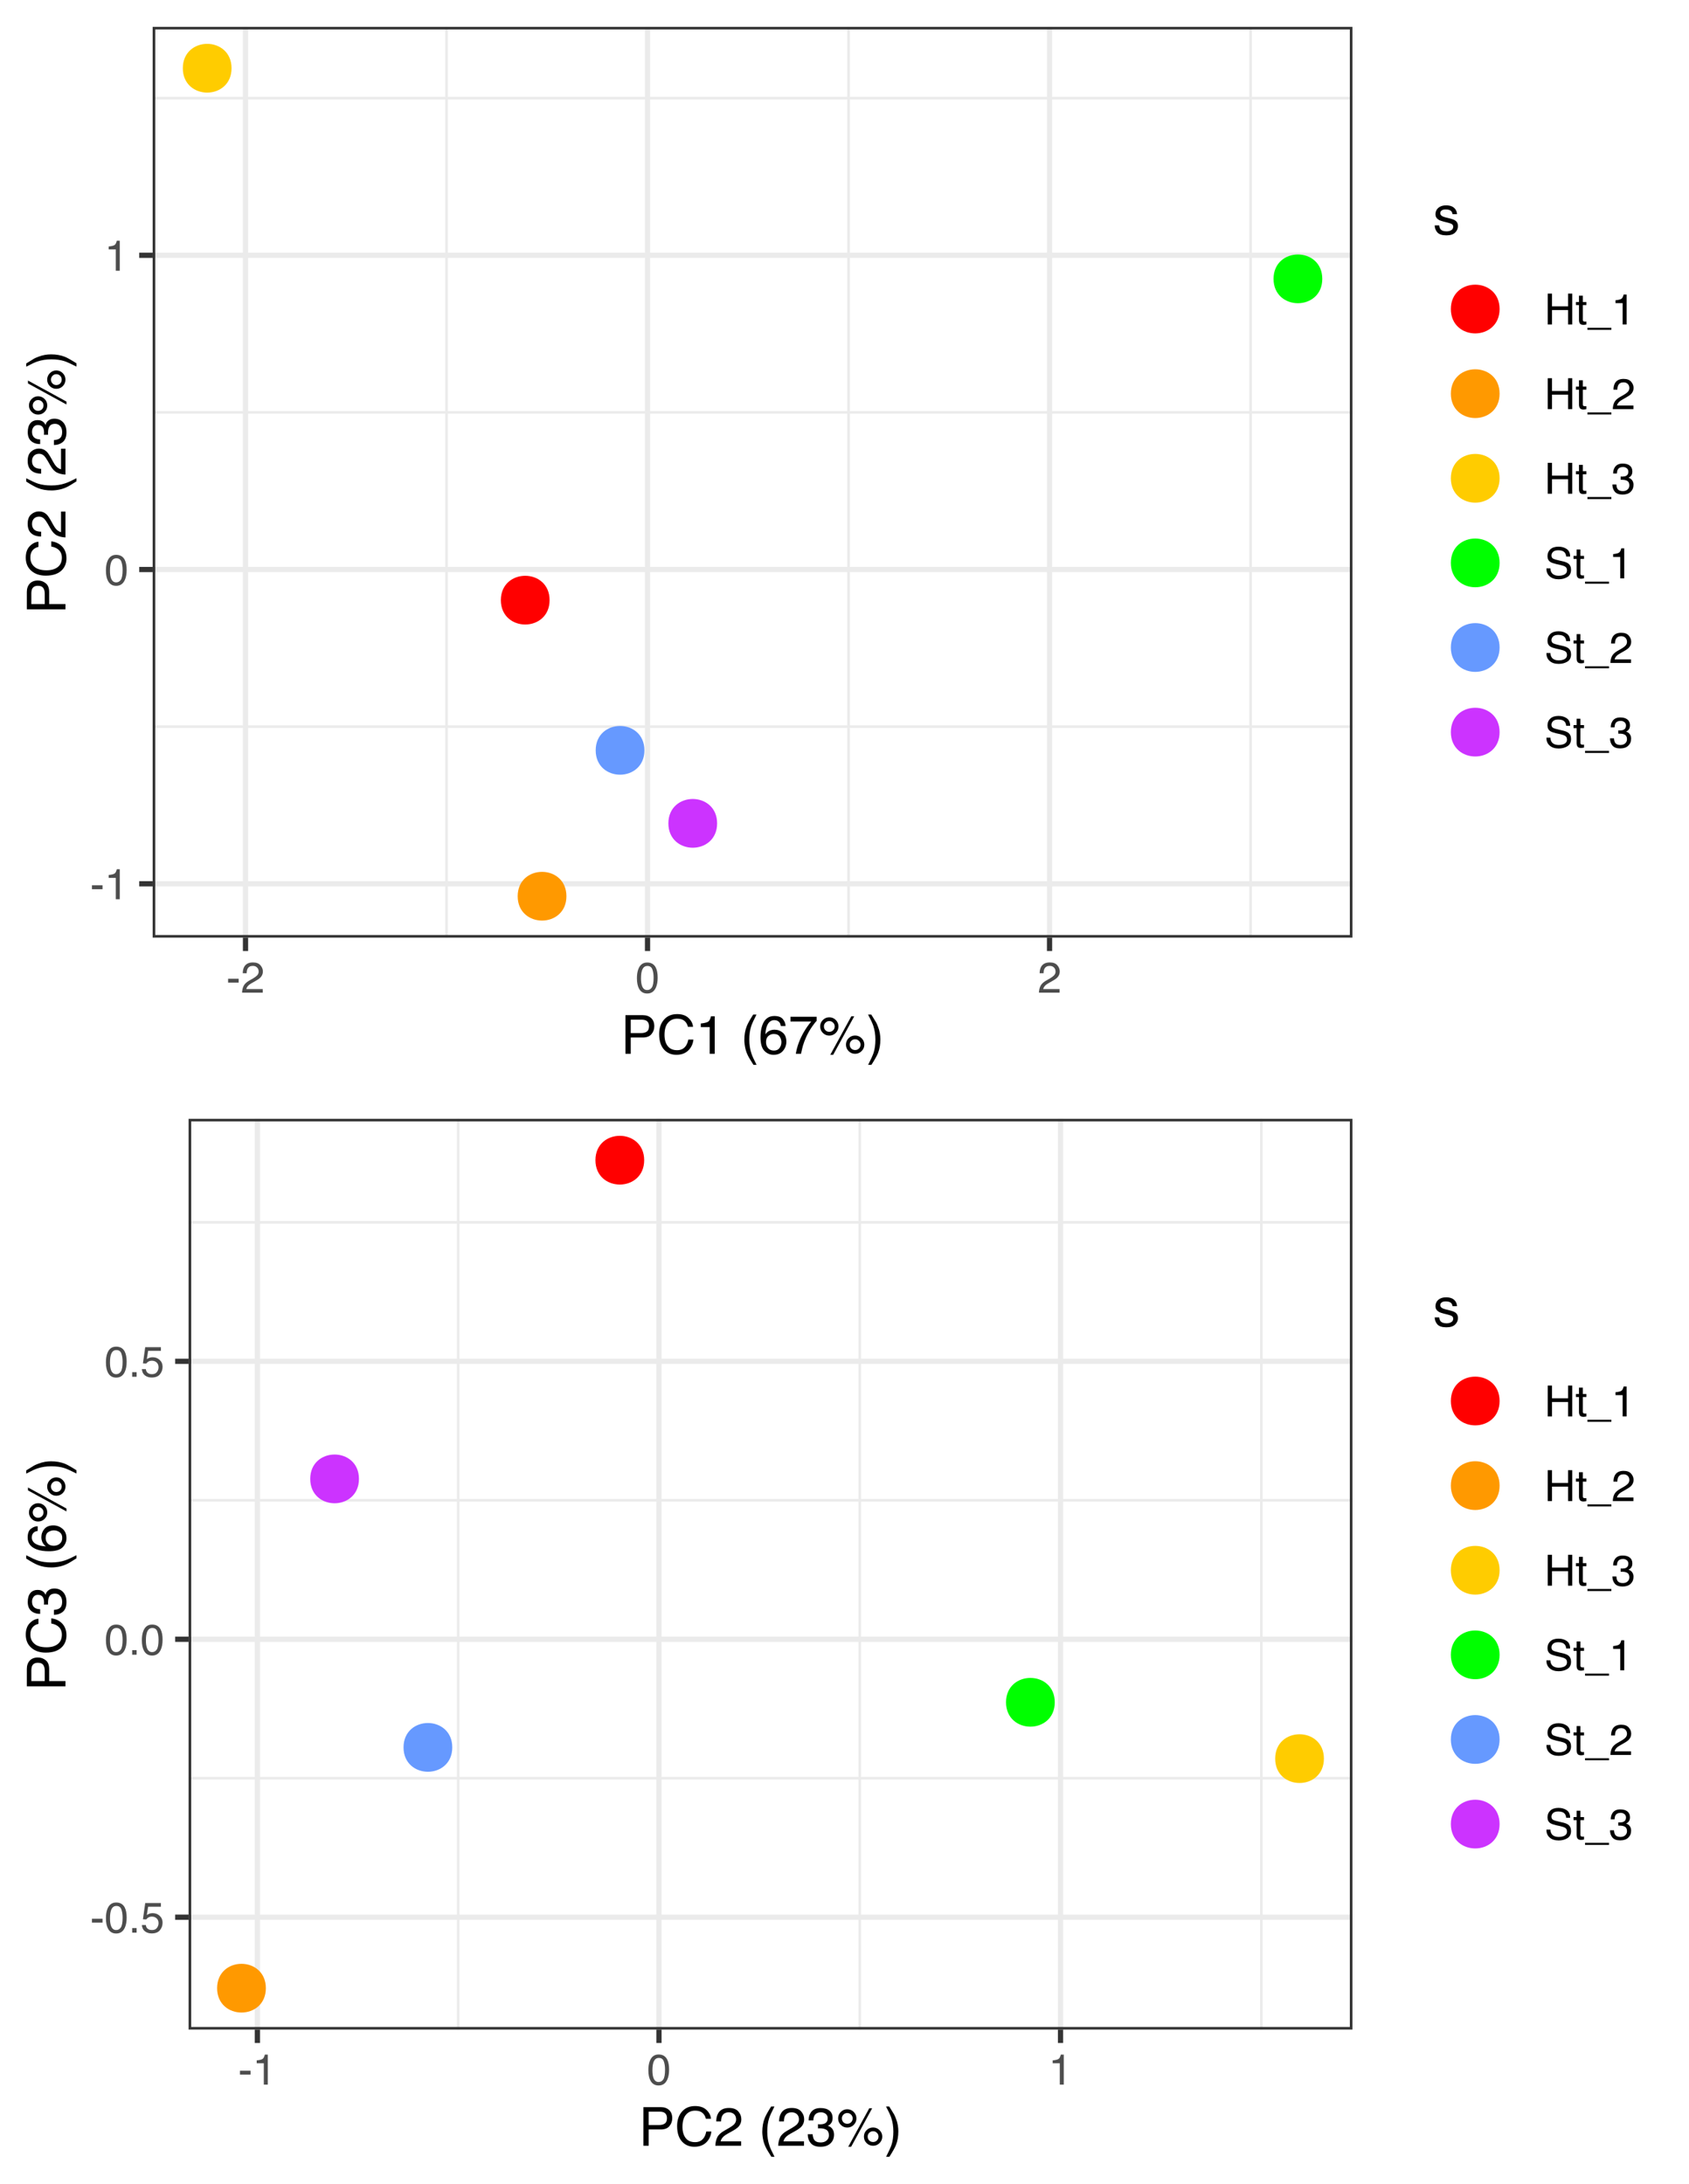 <?xml version="1.0" encoding="UTF-8"?>
<svg xmlns="http://www.w3.org/2000/svg" xmlns:xlink="http://www.w3.org/1999/xlink" width="345pt" height="446pt" viewBox="0 0 345 446" version="1.1">
<defs>
<g>
<symbol overflow="visible" id="glyph0-0">
<path style="stroke:none;" d="M 0.281 0 L 0.281 -6.312 L 5.297 -6.312 L 5.297 0 Z M 4.5 -0.797 L 4.5 -5.516 L 1.078 -5.516 L 1.078 -0.797 Z M 4.5 -0.797 "/>
</symbol>
<symbol overflow="visible" id="glyph0-1">
<path style="stroke:none;" d="M 0.359 -2.844 L 2.516 -2.844 L 2.516 -2.047 L 0.359 -2.047 Z M 0.359 -2.844 "/>
</symbol>
<symbol overflow="visible" id="glyph0-2">
<path style="stroke:none;" d="M 0.844 -4.359 L 0.844 -4.953 C 1.395 -5.004 1.781 -5.094 2 -5.219 C 2.227 -5.344 2.395 -5.645 2.5 -6.125 L 3.109 -6.125 L 3.109 0 L 2.297 0 L 2.297 -4.359 Z M 0.844 -4.359 "/>
</symbol>
<symbol overflow="visible" id="glyph0-3">
<path style="stroke:none;" d="M 2.375 -6.156 C 3.176 -6.156 3.754 -5.828 4.109 -5.172 C 4.379 -4.66 4.516 -3.961 4.516 -3.078 C 4.516 -2.242 4.391 -1.555 4.141 -1.016 C 3.785 -0.223 3.195 0.172 2.375 0.172 C 1.633 0.172 1.082 -0.148 0.719 -0.797 C 0.426 -1.328 0.281 -2.047 0.281 -2.953 C 0.281 -3.648 0.367 -4.25 0.547 -4.75 C 0.879 -5.688 1.488 -6.156 2.375 -6.156 Z M 2.375 -0.531 C 2.77 -0.531 3.086 -0.707 3.328 -1.062 C 3.566 -1.426 3.688 -2.086 3.688 -3.047 C 3.688 -3.754 3.598 -4.332 3.422 -4.781 C 3.254 -5.227 2.922 -5.453 2.422 -5.453 C 1.973 -5.453 1.641 -5.238 1.422 -4.812 C 1.211 -4.383 1.109 -3.754 1.109 -2.922 C 1.109 -2.297 1.176 -1.789 1.312 -1.406 C 1.52 -0.82 1.875 -0.531 2.375 -0.531 Z M 2.375 -0.531 "/>
</symbol>
<symbol overflow="visible" id="glyph0-4">
<path style="stroke:none;" d="M 0.281 0 C 0.301 -0.531 0.406 -0.988 0.594 -1.375 C 0.789 -1.77 1.164 -2.129 1.719 -2.453 L 2.547 -2.922 C 2.91 -3.141 3.164 -3.328 3.312 -3.484 C 3.551 -3.711 3.672 -3.984 3.672 -4.297 C 3.672 -4.648 3.562 -4.93 3.344 -5.141 C 3.133 -5.359 2.848 -5.469 2.484 -5.469 C 1.961 -5.469 1.598 -5.266 1.391 -4.859 C 1.285 -4.648 1.227 -4.352 1.219 -3.969 L 0.422 -3.969 C 0.43 -4.5 0.531 -4.938 0.719 -5.281 C 1.051 -5.875 1.645 -6.172 2.5 -6.172 C 3.195 -6.172 3.707 -5.977 4.031 -5.594 C 4.363 -5.219 4.531 -4.797 4.531 -4.328 C 4.531 -3.836 4.352 -3.414 4 -3.062 C 3.801 -2.863 3.441 -2.617 2.922 -2.328 L 2.344 -2 C 2.062 -1.844 1.836 -1.695 1.672 -1.562 C 1.391 -1.312 1.211 -1.035 1.141 -0.734 L 4.5 -0.734 L 4.5 0 Z M 0.281 0 "/>
</symbol>
<symbol overflow="visible" id="glyph0-5">
<path style="stroke:none;" d="M 0.688 -6.312 L 1.562 -6.312 L 1.562 -3.703 L 4.844 -3.703 L 4.844 -6.312 L 5.703 -6.312 L 5.703 0 L 4.844 0 L 4.844 -2.953 L 1.562 -2.953 L 1.562 0 L 0.688 0 Z M 0.688 -6.312 "/>
</symbol>
<symbol overflow="visible" id="glyph0-6">
<path style="stroke:none;" d="M 0.719 -5.891 L 1.5 -5.891 L 1.5 -4.594 L 2.234 -4.594 L 2.234 -3.969 L 1.5 -3.969 L 1.5 -0.969 C 1.5 -0.801 1.555 -0.691 1.672 -0.641 C 1.723 -0.609 1.82 -0.594 1.969 -0.594 C 2 -0.594 2.035 -0.594 2.078 -0.594 C 2.129 -0.594 2.18 -0.598 2.234 -0.609 L 2.234 0 C 2.148 0.02 2.055 0.035 1.953 0.047 C 1.859 0.066 1.758 0.078 1.656 0.078 C 1.289 0.078 1.039 -0.016 0.906 -0.203 C 0.781 -0.391 0.719 -0.629 0.719 -0.922 L 0.719 -3.969 L 0.094 -3.969 L 0.094 -4.594 L 0.719 -4.594 Z M 0.719 -5.891 "/>
</symbol>
<symbol overflow="visible" id="glyph0-7">
<path style="stroke:none;" d="M 0 1.094 L 0 0.672 L 4.891 0.672 L 4.891 1.094 Z M 0 1.094 "/>
</symbol>
<symbol overflow="visible" id="glyph0-8">
<path style="stroke:none;" d="M 2.281 0.172 C 1.551 0.172 1.02 -0.023 0.688 -0.422 C 0.363 -0.828 0.203 -1.316 0.203 -1.891 L 1.016 -1.891 C 1.047 -1.492 1.117 -1.203 1.234 -1.016 C 1.441 -0.691 1.805 -0.531 2.328 -0.531 C 2.734 -0.531 3.055 -0.641 3.297 -0.859 C 3.547 -1.078 3.672 -1.359 3.672 -1.703 C 3.672 -2.129 3.539 -2.426 3.281 -2.594 C 3.031 -2.758 2.672 -2.844 2.203 -2.844 C 2.148 -2.844 2.098 -2.844 2.047 -2.844 C 1.992 -2.844 1.941 -2.844 1.891 -2.844 L 1.891 -3.516 C 1.973 -3.516 2.039 -3.508 2.094 -3.5 C 2.145 -3.5 2.203 -3.5 2.266 -3.5 C 2.555 -3.5 2.797 -3.547 2.984 -3.641 C 3.305 -3.797 3.469 -4.082 3.469 -4.5 C 3.469 -4.801 3.359 -5.035 3.141 -5.203 C 2.922 -5.367 2.672 -5.453 2.391 -5.453 C 1.867 -5.453 1.508 -5.281 1.312 -4.938 C 1.207 -4.75 1.145 -4.477 1.125 -4.125 L 0.359 -4.125 C 0.359 -4.582 0.453 -4.973 0.641 -5.297 C 0.953 -5.867 1.504 -6.156 2.297 -6.156 C 2.93 -6.156 3.422 -6.016 3.766 -5.734 C 4.109 -5.461 4.281 -5.062 4.281 -4.531 C 4.281 -4.145 4.176 -3.836 3.969 -3.609 C 3.844 -3.461 3.68 -3.348 3.484 -3.266 C 3.805 -3.172 4.055 -3 4.234 -2.75 C 4.422 -2.5 4.516 -2.191 4.516 -1.828 C 4.516 -1.234 4.316 -0.75 3.922 -0.375 C 3.535 -0.008 2.988 0.172 2.281 0.172 Z M 2.281 0.172 "/>
</symbol>
<symbol overflow="visible" id="glyph0-9">
<path style="stroke:none;" d="M 1.234 -2.031 C 1.254 -1.676 1.336 -1.383 1.484 -1.156 C 1.766 -0.738 2.266 -0.531 2.984 -0.531 C 3.305 -0.531 3.598 -0.578 3.859 -0.672 C 4.367 -0.848 4.625 -1.164 4.625 -1.625 C 4.625 -1.969 4.516 -2.211 4.297 -2.359 C 4.078 -2.504 3.738 -2.629 3.281 -2.734 L 2.422 -2.922 C 1.859 -3.055 1.461 -3.195 1.234 -3.344 C 0.836 -3.602 0.641 -4 0.641 -4.531 C 0.641 -5.094 0.832 -5.555 1.219 -5.922 C 1.613 -6.285 2.172 -6.469 2.891 -6.469 C 3.555 -6.469 4.117 -6.305 4.578 -5.984 C 5.035 -5.672 5.266 -5.16 5.266 -4.453 L 4.469 -4.453 C 4.426 -4.797 4.332 -5.055 4.188 -5.234 C 3.926 -5.566 3.484 -5.734 2.859 -5.734 C 2.359 -5.734 2 -5.625 1.781 -5.406 C 1.562 -5.195 1.453 -4.953 1.453 -4.672 C 1.453 -4.359 1.578 -4.133 1.828 -4 C 2.004 -3.906 2.391 -3.789 2.984 -3.656 L 3.859 -3.453 C 4.285 -3.348 4.617 -3.211 4.859 -3.047 C 5.254 -2.754 5.453 -2.328 5.453 -1.766 C 5.453 -1.066 5.195 -0.566 4.688 -0.266 C 4.188 0.035 3.598 0.188 2.922 0.188 C 2.141 0.188 1.523 -0.016 1.078 -0.422 C 0.629 -0.816 0.41 -1.352 0.422 -2.031 Z M 2.953 -6.484 Z M 2.953 -6.484 "/>
</symbol>
<symbol overflow="visible" id="glyph0-10">
<path style="stroke:none;" d="M 0.75 -0.938 L 1.656 -0.938 L 1.656 0 L 0.75 0 Z M 0.75 -0.938 "/>
</symbol>
<symbol overflow="visible" id="glyph0-11">
<path style="stroke:none;" d="M 1.094 -1.562 C 1.133 -1.125 1.336 -0.82 1.703 -0.656 C 1.879 -0.57 2.094 -0.531 2.344 -0.531 C 2.801 -0.531 3.141 -0.676 3.359 -0.969 C 3.578 -1.258 3.688 -1.582 3.688 -1.938 C 3.688 -2.363 3.555 -2.691 3.297 -2.922 C 3.035 -3.16 2.719 -3.281 2.344 -3.281 C 2.082 -3.281 1.852 -3.227 1.656 -3.125 C 1.469 -3.02 1.305 -2.879 1.172 -2.703 L 0.5 -2.734 L 0.969 -6.047 L 4.172 -6.047 L 4.172 -5.297 L 1.562 -5.297 L 1.297 -3.594 C 1.43 -3.695 1.566 -3.773 1.703 -3.828 C 1.93 -3.93 2.195 -3.984 2.5 -3.984 C 3.062 -3.984 3.535 -3.801 3.922 -3.438 C 4.316 -3.07 4.516 -2.609 4.516 -2.047 C 4.516 -1.461 4.332 -0.945 3.969 -0.5 C 3.613 -0.062 3.047 0.156 2.266 0.156 C 1.754 0.156 1.305 0.016 0.922 -0.266 C 0.547 -0.547 0.332 -0.977 0.281 -1.562 Z M 1.094 -1.562 "/>
</symbol>
<symbol overflow="visible" id="glyph1-0">
<path style="stroke:none;" d="M 0.359 0 L 0.359 -7.891 L 6.625 -7.891 L 6.625 0 Z M 5.625 -0.984 L 5.625 -6.906 L 1.344 -6.906 L 1.344 -0.984 Z M 5.625 -0.984 "/>
</symbol>
<symbol overflow="visible" id="glyph1-1">
<path style="stroke:none;" d="M 0.938 -7.891 L 4.484 -7.891 C 5.191 -7.891 5.758 -7.691 6.188 -7.297 C 6.613 -6.898 6.828 -6.344 6.828 -5.625 C 6.828 -5.008 6.633 -4.473 6.25 -4.016 C 5.875 -3.555 5.285 -3.328 4.484 -3.328 L 2.016 -3.328 L 2.016 0 L 0.938 0 Z M 5.75 -5.625 C 5.75 -6.207 5.535 -6.602 5.109 -6.812 C 4.867 -6.914 4.547 -6.969 4.141 -6.969 L 2.016 -6.969 L 2.016 -4.234 L 4.141 -4.234 C 4.617 -4.234 5.004 -4.332 5.297 -4.531 C 5.598 -4.738 5.75 -5.102 5.75 -5.625 Z M 5.75 -5.625 "/>
</symbol>
<symbol overflow="visible" id="glyph1-2">
<path style="stroke:none;" d="M 4.156 -8.109 C 5.156 -8.109 5.93 -7.844 6.484 -7.312 C 7.035 -6.789 7.344 -6.191 7.406 -5.516 L 6.359 -5.516 C 6.242 -6.023 6.008 -6.426 5.656 -6.719 C 5.301 -7.02 4.805 -7.172 4.172 -7.172 C 3.398 -7.172 2.773 -6.895 2.297 -6.344 C 1.816 -5.801 1.578 -4.969 1.578 -3.844 C 1.578 -2.914 1.789 -2.164 2.219 -1.594 C 2.656 -1.02 3.301 -0.734 4.156 -0.734 C 4.938 -0.734 5.535 -1.035 5.953 -1.641 C 6.172 -1.961 6.332 -2.383 6.438 -2.906 L 7.484 -2.906 C 7.391 -2.07 7.082 -1.375 6.562 -0.812 C 5.938 -0.133 5.086 0.203 4.016 0.203 C 3.098 0.203 2.332 -0.07 1.719 -0.625 C 0.895 -1.363 0.484 -2.5 0.484 -4.031 C 0.484 -5.195 0.789 -6.148 1.406 -6.891 C 2.07 -7.703 2.988 -8.109 4.156 -8.109 Z M 3.953 -8.109 Z M 3.953 -8.109 "/>
</symbol>
<symbol overflow="visible" id="glyph1-3">
<path style="stroke:none;" d="M 1.047 -5.453 L 1.047 -6.188 C 1.742 -6.258 2.227 -6.375 2.5 -6.531 C 2.781 -6.688 2.988 -7.062 3.125 -7.656 L 3.891 -7.656 L 3.891 0 L 2.859 0 L 2.859 -5.453 Z M 1.047 -5.453 "/>
</symbol>
<symbol overflow="visible" id="glyph1-4">
<path style="stroke:none;" d=""/>
</symbol>
<symbol overflow="visible" id="glyph1-5">
<path style="stroke:none;" d="M 3.25 -8.016 C 2.688 -6.922 2.32 -6.117 2.156 -5.609 C 1.906 -4.828 1.781 -3.922 1.781 -2.891 C 1.781 -1.848 1.926 -0.898 2.219 -0.047 C 2.395 0.484 2.742 1.25 3.266 2.25 L 2.625 2.25 C 2.102 1.426 1.781 0.898 1.656 0.672 C 1.531 0.453 1.391 0.148 1.234 -0.234 C 1.035 -0.766 0.898 -1.332 0.828 -1.938 C 0.785 -2.25 0.766 -2.547 0.766 -2.828 C 0.766 -3.891 0.93 -4.832 1.266 -5.656 C 1.473 -6.188 1.91 -6.973 2.578 -8.016 Z M 3.25 -8.016 "/>
</symbol>
<symbol overflow="visible" id="glyph1-6">
<path style="stroke:none;" d="M 3.219 -7.719 C 4.07 -7.719 4.664 -7.492 5 -7.047 C 5.344 -6.609 5.516 -6.148 5.516 -5.672 L 4.562 -5.672 C 4.508 -5.984 4.422 -6.223 4.297 -6.391 C 4.055 -6.711 3.703 -6.875 3.234 -6.875 C 2.691 -6.875 2.258 -6.625 1.938 -6.125 C 1.625 -5.625 1.445 -4.91 1.406 -3.984 C 1.633 -4.305 1.914 -4.547 2.25 -4.703 C 2.562 -4.848 2.906 -4.922 3.281 -4.922 C 3.926 -4.922 4.488 -4.711 4.969 -4.297 C 5.445 -3.891 5.688 -3.281 5.688 -2.469 C 5.688 -1.77 5.457 -1.148 5 -0.609 C 4.551 -0.066 3.906 0.203 3.062 0.203 C 2.344 0.203 1.719 -0.066 1.188 -0.609 C 0.664 -1.16 0.406 -2.082 0.406 -3.375 C 0.406 -4.332 0.523 -5.145 0.766 -5.812 C 1.211 -7.082 2.031 -7.719 3.219 -7.719 Z M 3.141 -0.656 C 3.648 -0.656 4.031 -0.828 4.281 -1.172 C 4.539 -1.516 4.672 -1.922 4.672 -2.391 C 4.672 -2.773 4.555 -3.145 4.328 -3.5 C 4.098 -3.863 3.688 -4.047 3.094 -4.047 C 2.676 -4.047 2.312 -3.906 2 -3.625 C 1.688 -3.352 1.531 -2.941 1.531 -2.391 C 1.531 -1.898 1.672 -1.488 1.953 -1.156 C 2.242 -0.82 2.641 -0.656 3.141 -0.656 Z M 3.141 -0.656 "/>
</symbol>
<symbol overflow="visible" id="glyph1-7">
<path style="stroke:none;" d="M 5.75 -7.562 L 5.75 -6.719 C 5.5 -6.477 5.172 -6.062 4.766 -5.469 C 4.359 -4.875 3.992 -4.234 3.672 -3.547 C 3.367 -2.879 3.133 -2.27 2.969 -1.719 C 2.863 -1.363 2.727 -0.789 2.562 0 L 1.5 0 C 1.738 -1.469 2.273 -2.93 3.109 -4.391 C 3.598 -5.234 4.113 -5.969 4.656 -6.594 L 0.406 -6.594 L 0.406 -7.562 Z M 5.75 -7.562 "/>
</symbol>
<symbol overflow="visible" id="glyph1-8">
<path style="stroke:none;" d="M 7.5 -3.734 C 8.008 -3.734 8.445 -3.551 8.812 -3.188 C 9.188 -2.82 9.375 -2.383 9.375 -1.875 C 9.375 -1.352 9.188 -0.91 8.812 -0.547 C 8.445 -0.18 8.008 0 7.5 0 C 6.977 0 6.535 -0.18 6.172 -0.547 C 5.805 -0.91 5.625 -1.352 5.625 -1.875 C 5.625 -2.383 5.805 -2.82 6.172 -3.188 C 6.535 -3.551 6.977 -3.734 7.5 -3.734 Z M 6.719 -7.656 L 7.312 -7.656 L 3.016 0.203 L 2.422 0.203 Z M 2.219 -4.484 C 2.531 -4.484 2.789 -4.586 3 -4.797 C 3.219 -5.016 3.328 -5.281 3.328 -5.594 C 3.328 -5.895 3.219 -6.148 3 -6.359 C 2.789 -6.578 2.531 -6.688 2.219 -6.688 C 1.914 -6.688 1.656 -6.578 1.438 -6.359 C 1.227 -6.148 1.125 -5.895 1.125 -5.594 C 1.125 -5.281 1.227 -5.016 1.438 -4.797 C 1.656 -4.586 1.914 -4.484 2.219 -4.484 Z M 2.219 -7.453 C 2.738 -7.453 3.18 -7.27 3.547 -6.906 C 3.91 -6.539 4.094 -6.102 4.094 -5.594 C 4.094 -5.07 3.91 -4.629 3.547 -4.266 C 3.18 -3.898 2.738 -3.719 2.219 -3.719 C 1.707 -3.719 1.27 -3.898 0.906 -4.266 C 0.539 -4.629 0.359 -5.07 0.359 -5.594 C 0.359 -6.102 0.539 -6.539 0.906 -6.906 C 1.27 -7.27 1.707 -7.453 2.219 -7.453 Z M 7.5 -0.766 C 7.801 -0.766 8.062 -0.867 8.281 -1.078 C 8.5 -1.297 8.609 -1.562 8.609 -1.875 C 8.609 -2.176 8.5 -2.43 8.281 -2.641 C 8.062 -2.859 7.801 -2.969 7.5 -2.969 C 7.188 -2.969 6.922 -2.859 6.703 -2.641 C 6.492 -2.43 6.391 -2.176 6.391 -1.875 C 6.391 -1.562 6.492 -1.297 6.703 -1.078 C 6.922 -0.867 7.188 -0.766 7.5 -0.766 Z M 7.5 -0.766 "/>
</symbol>
<symbol overflow="visible" id="glyph1-9">
<path style="stroke:none;" d="M 0.375 2.25 C 0.945 1.133 1.316 0.32 1.484 -0.188 C 1.734 -0.957 1.859 -1.859 1.859 -2.891 C 1.859 -3.922 1.711 -4.867 1.422 -5.734 C 1.242 -6.266 0.891 -7.023 0.359 -8.016 L 1.016 -8.016 C 1.566 -7.141 1.898 -6.598 2.016 -6.391 C 2.129 -6.18 2.254 -5.895 2.391 -5.531 C 2.566 -5.082 2.691 -4.641 2.766 -4.203 C 2.836 -3.773 2.875 -3.359 2.875 -2.953 C 2.875 -1.891 2.707 -0.941 2.375 -0.109 C 2.156 0.422 1.711 1.207 1.047 2.25 Z M 0.375 2.25 "/>
</symbol>
<symbol overflow="visible" id="glyph1-10">
<path style="stroke:none;" d="M 1.281 -1.812 C 1.312 -1.488 1.395 -1.238 1.531 -1.062 C 1.77 -0.75 2.191 -0.594 2.797 -0.594 C 3.148 -0.594 3.461 -0.672 3.734 -0.828 C 4.004 -0.984 4.141 -1.223 4.141 -1.547 C 4.141 -1.797 4.031 -1.984 3.812 -2.109 C 3.676 -2.191 3.398 -2.285 2.984 -2.391 L 2.219 -2.578 C 1.727 -2.703 1.367 -2.836 1.141 -2.984 C 0.723 -3.254 0.516 -3.617 0.516 -4.078 C 0.516 -4.617 0.707 -5.055 1.094 -5.391 C 1.488 -5.734 2.02 -5.906 2.688 -5.906 C 3.551 -5.906 4.176 -5.648 4.562 -5.141 C 4.801 -4.816 4.914 -4.469 4.906 -4.094 L 4 -4.094 C 3.977 -4.312 3.898 -4.508 3.766 -4.688 C 3.547 -4.945 3.16 -5.078 2.609 -5.078 C 2.242 -5.078 1.969 -5.004 1.781 -4.859 C 1.594 -4.723 1.5 -4.539 1.5 -4.312 C 1.5 -4.062 1.625 -3.863 1.875 -3.719 C 2.008 -3.625 2.219 -3.539 2.5 -3.469 L 3.141 -3.312 C 3.836 -3.145 4.301 -2.984 4.531 -2.828 C 4.914 -2.578 5.109 -2.191 5.109 -1.672 C 5.109 -1.148 4.91 -0.703 4.516 -0.328 C 4.129 0.035 3.539 0.219 2.75 0.219 C 1.895 0.219 1.285 0.023 0.922 -0.359 C 0.566 -0.754 0.379 -1.238 0.359 -1.812 Z M 2.719 -5.891 Z M 2.719 -5.891 "/>
</symbol>
<symbol overflow="visible" id="glyph1-11">
<path style="stroke:none;" d="M 0.344 0 C 0.375 -0.664 0.508 -1.242 0.75 -1.734 C 0.988 -2.223 1.457 -2.664 2.156 -3.062 L 3.188 -3.656 C 3.645 -3.926 3.969 -4.156 4.156 -4.344 C 4.445 -4.645 4.594 -4.988 4.594 -5.375 C 4.594 -5.82 4.457 -6.176 4.188 -6.438 C 3.914 -6.695 3.555 -6.828 3.109 -6.828 C 2.453 -6.828 1.992 -6.578 1.734 -6.078 C 1.598 -5.805 1.523 -5.438 1.516 -4.969 L 0.531 -4.969 C 0.539 -5.633 0.664 -6.176 0.906 -6.594 C 1.32 -7.344 2.062 -7.719 3.125 -7.719 C 4 -7.719 4.641 -7.477 5.047 -7 C 5.453 -6.531 5.656 -6.004 5.656 -5.422 C 5.656 -4.797 5.441 -4.266 5.016 -3.828 C 4.766 -3.578 4.312 -3.27 3.656 -2.906 L 2.922 -2.5 C 2.578 -2.312 2.301 -2.129 2.094 -1.953 C 1.738 -1.641 1.516 -1.289 1.422 -0.906 L 5.625 -0.906 L 5.625 0 Z M 0.344 0 "/>
</symbol>
<symbol overflow="visible" id="glyph1-12">
<path style="stroke:none;" d="M 2.859 0.203 C 1.953 0.203 1.289 -0.047 0.875 -0.547 C 0.469 -1.047 0.266 -1.648 0.266 -2.359 L 1.266 -2.359 C 1.316 -1.859 1.41 -1.5 1.547 -1.281 C 1.797 -0.875 2.25 -0.672 2.906 -0.672 C 3.414 -0.672 3.82 -0.805 4.125 -1.078 C 4.438 -1.348 4.594 -1.695 4.594 -2.125 C 4.594 -2.656 4.43 -3.023 4.109 -3.234 C 3.785 -3.453 3.336 -3.562 2.766 -3.562 C 2.703 -3.562 2.633 -3.562 2.562 -3.562 C 2.5 -3.562 2.43 -3.555 2.359 -3.547 L 2.359 -4.406 C 2.461 -4.395 2.547 -4.383 2.609 -4.375 C 2.68 -4.375 2.758 -4.375 2.844 -4.375 C 3.195 -4.375 3.492 -4.43 3.734 -4.547 C 4.141 -4.742 4.344 -5.102 4.344 -5.625 C 4.344 -6.008 4.207 -6.305 3.938 -6.516 C 3.664 -6.723 3.348 -6.828 2.984 -6.828 C 2.336 -6.828 1.891 -6.609 1.641 -6.172 C 1.504 -5.941 1.426 -5.609 1.406 -5.172 L 0.453 -5.172 C 0.453 -5.742 0.566 -6.227 0.797 -6.625 C 1.191 -7.344 1.883 -7.703 2.875 -7.703 C 3.664 -7.703 4.273 -7.523 4.703 -7.172 C 5.129 -6.828 5.344 -6.32 5.344 -5.656 C 5.344 -5.188 5.219 -4.805 4.969 -4.516 C 4.812 -4.328 4.602 -4.18 4.344 -4.078 C 4.75 -3.973 5.066 -3.758 5.297 -3.438 C 5.523 -3.125 5.641 -2.738 5.641 -2.281 C 5.641 -1.539 5.395 -0.941 4.906 -0.484 C 4.426 -0.023 3.742 0.203 2.859 0.203 Z M 2.859 0.203 "/>
</symbol>
<symbol overflow="visible" id="glyph2-0">
<path style="stroke:none;" d="M 0 -0.359 L -7.891 -0.359 L -7.891 -6.625 L 0 -6.625 Z M -0.984 -5.625 L -6.906 -5.625 L -6.906 -1.344 L -0.984 -1.344 Z M -0.984 -5.625 "/>
</symbol>
<symbol overflow="visible" id="glyph2-1">
<path style="stroke:none;" d="M -7.891 -0.938 L -7.891 -4.484 C -7.891 -5.191 -7.691 -5.758 -7.297 -6.188 C -6.898 -6.613 -6.344 -6.828 -5.625 -6.828 C -5.008 -6.828 -4.473 -6.633 -4.016 -6.25 C -3.555 -5.875 -3.328 -5.285 -3.328 -4.484 L -3.328 -2.016 L 0 -2.016 L 0 -0.938 Z M -5.625 -5.75 C -6.207 -5.75 -6.602 -5.535 -6.812 -5.109 C -6.914 -4.867 -6.969 -4.547 -6.969 -4.141 L -6.969 -2.016 L -4.234 -2.016 L -4.234 -4.141 C -4.234 -4.617 -4.332 -5.004 -4.531 -5.297 C -4.738 -5.598 -5.102 -5.75 -5.625 -5.75 Z M -5.625 -5.75 "/>
</symbol>
<symbol overflow="visible" id="glyph2-2">
<path style="stroke:none;" d="M -8.109 -4.156 C -8.109 -5.156 -7.844 -5.93 -7.312 -6.484 C -6.789 -7.035 -6.191 -7.344 -5.516 -7.406 L -5.516 -6.359 C -6.023 -6.242 -6.426 -6.008 -6.719 -5.656 C -7.02 -5.301 -7.172 -4.805 -7.172 -4.172 C -7.172 -3.398 -6.895 -2.773 -6.344 -2.297 C -5.801 -1.816 -4.969 -1.578 -3.844 -1.578 C -2.914 -1.578 -2.164 -1.789 -1.594 -2.219 C -1.02 -2.656 -0.734 -3.301 -0.734 -4.156 C -0.734 -4.938 -1.035 -5.535 -1.641 -5.953 C -1.961 -6.172 -2.383 -6.332 -2.906 -6.438 L -2.906 -7.484 C -2.07 -7.391 -1.375 -7.082 -0.812 -6.562 C -0.133 -5.938 0.203 -5.086 0.203 -4.016 C 0.203 -3.098 -0.07 -2.332 -0.625 -1.719 C -1.363 -0.895 -2.5 -0.484 -4.031 -0.484 C -5.195 -0.484 -6.148 -0.789 -6.891 -1.406 C -7.703 -2.07 -8.109 -2.988 -8.109 -4.156 Z M -8.109 -3.953 Z M -8.109 -3.953 "/>
</symbol>
<symbol overflow="visible" id="glyph2-3">
<path style="stroke:none;" d="M 0 -0.344 C -0.664 -0.375 -1.242 -0.508 -1.734 -0.75 C -2.223 -0.988 -2.664 -1.457 -3.062 -2.156 L -3.656 -3.188 C -3.926 -3.645 -4.156 -3.969 -4.344 -4.156 C -4.645 -4.445 -4.988 -4.594 -5.375 -4.594 C -5.82 -4.594 -6.176 -4.457 -6.438 -4.188 C -6.695 -3.914 -6.828 -3.555 -6.828 -3.109 C -6.828 -2.453 -6.578 -1.992 -6.078 -1.734 C -5.805 -1.598 -5.438 -1.523 -4.969 -1.516 L -4.969 -0.531 C -5.633 -0.539 -6.176 -0.664 -6.594 -0.906 C -7.344 -1.32 -7.719 -2.062 -7.719 -3.125 C -7.719 -4 -7.477 -4.641 -7 -5.047 C -6.531 -5.453 -6.004 -5.656 -5.422 -5.656 C -4.797 -5.656 -4.266 -5.441 -3.828 -5.016 C -3.578 -4.766 -3.27 -4.312 -2.906 -3.656 L -2.5 -2.922 C -2.312 -2.578 -2.129 -2.301 -1.953 -2.094 C -1.641 -1.738 -1.289 -1.516 -0.906 -1.422 L -0.906 -5.625 L 0 -5.625 Z M 0 -0.344 "/>
</symbol>
<symbol overflow="visible" id="glyph2-4">
<path style="stroke:none;" d=""/>
</symbol>
<symbol overflow="visible" id="glyph2-5">
<path style="stroke:none;" d="M -8.016 -3.25 C -6.922 -2.688 -6.117 -2.32 -5.609 -2.156 C -4.828 -1.906 -3.922 -1.781 -2.891 -1.781 C -1.848 -1.781 -0.898 -1.926 -0.047 -2.219 C 0.484 -2.395 1.25 -2.742 2.25 -3.266 L 2.25 -2.625 C 1.426 -2.102 0.898 -1.781 0.672 -1.656 C 0.453 -1.531 0.148 -1.391 -0.234 -1.234 C -0.766 -1.035 -1.332 -0.898 -1.938 -0.828 C -2.25 -0.785 -2.547 -0.766 -2.828 -0.766 C -3.891 -0.766 -4.832 -0.93 -5.656 -1.266 C -6.188 -1.473 -6.973 -1.91 -8.016 -2.578 Z M -8.016 -3.25 "/>
</symbol>
<symbol overflow="visible" id="glyph2-6">
<path style="stroke:none;" d="M 0.203 -2.859 C 0.203 -1.953 -0.047 -1.289 -0.547 -0.875 C -1.047 -0.469 -1.648 -0.266 -2.359 -0.266 L -2.359 -1.266 C -1.859 -1.316 -1.5 -1.41 -1.281 -1.547 C -0.875 -1.797 -0.672 -2.25 -0.672 -2.906 C -0.672 -3.414 -0.805 -3.82 -1.078 -4.125 C -1.348 -4.438 -1.695 -4.594 -2.125 -4.594 C -2.656 -4.594 -3.023 -4.43 -3.234 -4.109 C -3.453 -3.785 -3.562 -3.336 -3.562 -2.766 C -3.562 -2.703 -3.562 -2.633 -3.562 -2.562 C -3.562 -2.5 -3.555 -2.43 -3.547 -2.359 L -4.406 -2.359 C -4.395 -2.461 -4.383 -2.547 -4.375 -2.609 C -4.375 -2.68 -4.375 -2.758 -4.375 -2.844 C -4.375 -3.195 -4.43 -3.492 -4.547 -3.734 C -4.742 -4.141 -5.102 -4.344 -5.625 -4.344 C -6.008 -4.344 -6.305 -4.207 -6.516 -3.938 C -6.723 -3.664 -6.828 -3.348 -6.828 -2.984 C -6.828 -2.336 -6.609 -1.891 -6.172 -1.641 C -5.941 -1.504 -5.609 -1.426 -5.172 -1.406 L -5.172 -0.453 C -5.742 -0.453 -6.227 -0.566 -6.625 -0.797 C -7.344 -1.191 -7.703 -1.883 -7.703 -2.875 C -7.703 -3.664 -7.523 -4.273 -7.172 -4.703 C -6.828 -5.129 -6.32 -5.344 -5.656 -5.344 C -5.188 -5.344 -4.805 -5.219 -4.516 -4.969 C -4.328 -4.812 -4.18 -4.602 -4.078 -4.344 C -3.973 -4.75 -3.758 -5.066 -3.438 -5.297 C -3.125 -5.523 -2.738 -5.641 -2.281 -5.641 C -1.539 -5.641 -0.941 -5.395 -0.484 -4.906 C -0.023 -4.426 0.203 -3.742 0.203 -2.859 Z M 0.203 -2.859 "/>
</symbol>
<symbol overflow="visible" id="glyph2-7">
<path style="stroke:none;" d="M -3.734 -7.5 C -3.734 -8.008 -3.551 -8.445 -3.188 -8.812 C -2.82 -9.188 -2.383 -9.375 -1.875 -9.375 C -1.352 -9.375 -0.91 -9.188 -0.547 -8.812 C -0.18 -8.445 0 -8.008 0 -7.5 C 0 -6.977 -0.18 -6.535 -0.547 -6.172 C -0.91 -5.805 -1.352 -5.625 -1.875 -5.625 C -2.383 -5.625 -2.82 -5.805 -3.188 -6.172 C -3.551 -6.535 -3.734 -6.977 -3.734 -7.5 Z M -7.656 -6.719 L -7.656 -7.312 L 0.203 -3.016 L 0.203 -2.422 Z M -4.484 -2.219 C -4.484 -2.531 -4.586 -2.789 -4.797 -3 C -5.016 -3.219 -5.281 -3.328 -5.594 -3.328 C -5.895 -3.328 -6.148 -3.219 -6.359 -3 C -6.578 -2.789 -6.688 -2.531 -6.688 -2.219 C -6.688 -1.914 -6.578 -1.656 -6.359 -1.438 C -6.148 -1.227 -5.895 -1.125 -5.594 -1.125 C -5.281 -1.125 -5.016 -1.227 -4.797 -1.438 C -4.586 -1.656 -4.484 -1.914 -4.484 -2.219 Z M -7.453 -2.219 C -7.453 -2.738 -7.27 -3.18 -6.906 -3.547 C -6.539 -3.91 -6.102 -4.094 -5.594 -4.094 C -5.07 -4.094 -4.629 -3.91 -4.266 -3.547 C -3.898 -3.18 -3.719 -2.738 -3.719 -2.219 C -3.719 -1.707 -3.898 -1.27 -4.266 -0.906 C -4.629 -0.539 -5.07 -0.359 -5.594 -0.359 C -6.102 -0.359 -6.539 -0.539 -6.906 -0.906 C -7.27 -1.27 -7.453 -1.707 -7.453 -2.219 Z M -0.766 -7.5 C -0.766 -7.801 -0.867 -8.062 -1.078 -8.281 C -1.297 -8.5 -1.562 -8.609 -1.875 -8.609 C -2.176 -8.609 -2.43 -8.5 -2.641 -8.281 C -2.859 -8.062 -2.969 -7.801 -2.969 -7.5 C -2.969 -7.188 -2.859 -6.922 -2.641 -6.703 C -2.43 -6.492 -2.176 -6.391 -1.875 -6.391 C -1.562 -6.391 -1.297 -6.492 -1.078 -6.703 C -0.867 -6.922 -0.766 -7.188 -0.766 -7.5 Z M -0.766 -7.5 "/>
</symbol>
<symbol overflow="visible" id="glyph2-8">
<path style="stroke:none;" d="M 2.25 -0.375 C 1.133 -0.945 0.32 -1.316 -0.188 -1.484 C -0.957 -1.734 -1.859 -1.859 -2.891 -1.859 C -3.922 -1.859 -4.867 -1.711 -5.734 -1.422 C -6.266 -1.242 -7.023 -0.891 -8.016 -0.359 L -8.016 -1.016 C -7.141 -1.566 -6.598 -1.898 -6.391 -2.016 C -6.18 -2.129 -5.895 -2.254 -5.531 -2.391 C -5.082 -2.566 -4.641 -2.691 -4.203 -2.766 C -3.773 -2.836 -3.359 -2.875 -2.953 -2.875 C -1.891 -2.875 -0.941 -2.707 -0.109 -2.375 C 0.422 -2.156 1.207 -1.711 2.25 -1.047 Z M 2.25 -0.375 "/>
</symbol>
<symbol overflow="visible" id="glyph2-9">
<path style="stroke:none;" d="M -7.719 -3.219 C -7.719 -4.07 -7.492 -4.664 -7.047 -5 C -6.609 -5.344 -6.148 -5.516 -5.672 -5.516 L -5.672 -4.562 C -5.984 -4.508 -6.223 -4.422 -6.391 -4.297 C -6.711 -4.055 -6.875 -3.703 -6.875 -3.234 C -6.875 -2.691 -6.625 -2.258 -6.125 -1.938 C -5.625 -1.625 -4.91 -1.445 -3.984 -1.406 C -4.305 -1.633 -4.547 -1.914 -4.703 -2.25 C -4.848 -2.562 -4.922 -2.906 -4.922 -3.281 C -4.922 -3.926 -4.711 -4.488 -4.297 -4.969 C -3.891 -5.445 -3.281 -5.688 -2.469 -5.688 C -1.77 -5.688 -1.148 -5.457 -0.609 -5 C -0.066 -4.551 0.203 -3.906 0.203 -3.062 C 0.203 -2.344 -0.066 -1.719 -0.609 -1.188 C -1.16 -0.664 -2.082 -0.406 -3.375 -0.406 C -4.332 -0.406 -5.145 -0.523 -5.812 -0.766 C -7.082 -1.211 -7.719 -2.031 -7.719 -3.219 Z M -0.656 -3.141 C -0.656 -3.648 -0.828 -4.031 -1.172 -4.281 C -1.516 -4.539 -1.922 -4.672 -2.391 -4.672 C -2.773 -4.672 -3.145 -4.555 -3.5 -4.328 C -3.863 -4.098 -4.047 -3.688 -4.047 -3.094 C -4.047 -2.676 -3.906 -2.312 -3.625 -2 C -3.352 -1.688 -2.941 -1.531 -2.391 -1.531 C -1.898 -1.531 -1.488 -1.672 -1.156 -1.953 C -0.82 -2.242 -0.656 -2.641 -0.656 -3.141 Z M -0.656 -3.141 "/>
</symbol>
</g>
<clipPath id="clip1">
  <path d="M 0 0 L 345 0 L 345 223 L 0 223 Z M 0 0 "/>
</clipPath>
<clipPath id="clip2">
  <path d="M 31.18 5.48 L 276.254 5.48 L 276.254 191.48 L 31.18 191.48 Z M 31.18 5.48 "/>
</clipPath>
<clipPath id="clip3">
  <path d="M 31.18 148 L 276.254 148 L 276.254 149 L 31.18 149 Z M 31.18 148 "/>
</clipPath>
<clipPath id="clip4">
  <path d="M 31.18 83 L 276.254 83 L 276.254 85 L 31.18 85 Z M 31.18 83 "/>
</clipPath>
<clipPath id="clip5">
  <path d="M 31.18 19 L 276.254 19 L 276.254 21 L 31.18 21 Z M 31.18 19 "/>
</clipPath>
<clipPath id="clip6">
  <path d="M 90 5.48 L 92 5.48 L 92 191.48 L 90 191.48 Z M 90 5.48 "/>
</clipPath>
<clipPath id="clip7">
  <path d="M 173 5.48 L 174 5.48 L 174 191.48 L 173 191.48 Z M 173 5.48 "/>
</clipPath>
<clipPath id="clip8">
  <path d="M 255 5.48 L 256 5.48 L 256 191.48 L 255 191.48 Z M 255 5.48 "/>
</clipPath>
<clipPath id="clip9">
  <path d="M 31.18 179 L 276.254 179 L 276.254 182 L 31.18 182 Z M 31.18 179 "/>
</clipPath>
<clipPath id="clip10">
  <path d="M 31.18 115 L 276.254 115 L 276.254 117 L 31.18 117 Z M 31.18 115 "/>
</clipPath>
<clipPath id="clip11">
  <path d="M 31.18 51 L 276.254 51 L 276.254 53 L 31.18 53 Z M 31.18 51 "/>
</clipPath>
<clipPath id="clip12">
  <path d="M 49 5.48 L 51 5.48 L 51 191.48 L 49 191.48 Z M 49 5.48 "/>
</clipPath>
<clipPath id="clip13">
  <path d="M 131 5.48 L 133 5.48 L 133 191.48 L 131 191.48 Z M 131 5.48 "/>
</clipPath>
<clipPath id="clip14">
  <path d="M 213 5.48 L 215 5.48 L 215 191.48 L 213 191.48 Z M 213 5.48 "/>
</clipPath>
<clipPath id="clip15">
  <path d="M 31.18 5.48 L 276.254 5.48 L 276.254 191.48 L 31.18 191.48 Z M 31.18 5.48 "/>
</clipPath>
<clipPath id="clip16">
  <path d="M 0 223 L 345 223 L 345 446 L 0 446 Z M 0 223 "/>
</clipPath>
<clipPath id="clip17">
  <path d="M 38.52 228.48 L 276.254 228.48 L 276.254 414.48 L 38.52 414.48 Z M 38.52 228.48 "/>
</clipPath>
<clipPath id="clip18">
  <path d="M 38.52 362 L 276.254 362 L 276.254 364 L 38.52 364 Z M 38.52 362 "/>
</clipPath>
<clipPath id="clip19">
  <path d="M 38.52 306 L 276.254 306 L 276.254 307 L 38.52 307 Z M 38.52 306 "/>
</clipPath>
<clipPath id="clip20">
  <path d="M 38.52 249 L 276.254 249 L 276.254 250 L 38.52 250 Z M 38.52 249 "/>
</clipPath>
<clipPath id="clip21">
  <path d="M 93 228.48 L 94 228.48 L 94 414.48 L 93 414.48 Z M 93 228.48 "/>
</clipPath>
<clipPath id="clip22">
  <path d="M 175 228.48 L 176 228.48 L 176 414.48 L 175 414.48 Z M 175 228.48 "/>
</clipPath>
<clipPath id="clip23">
  <path d="M 257 228.48 L 258 228.48 L 258 414.48 L 257 414.48 Z M 257 228.48 "/>
</clipPath>
<clipPath id="clip24">
  <path d="M 38.52 390 L 276.254 390 L 276.254 393 L 38.52 393 Z M 38.52 390 "/>
</clipPath>
<clipPath id="clip25">
  <path d="M 38.52 334 L 276.254 334 L 276.254 336 L 38.52 336 Z M 38.52 334 "/>
</clipPath>
<clipPath id="clip26">
  <path d="M 38.52 277 L 276.254 277 L 276.254 279 L 38.52 279 Z M 38.52 277 "/>
</clipPath>
<clipPath id="clip27">
  <path d="M 52 228.48 L 54 228.48 L 54 414.48 L 52 414.48 Z M 52 228.48 "/>
</clipPath>
<clipPath id="clip28">
  <path d="M 134 228.48 L 136 228.48 L 136 414.48 L 134 414.48 Z M 134 228.48 "/>
</clipPath>
<clipPath id="clip29">
  <path d="M 216 228.48 L 218 228.48 L 218 414.48 L 216 414.48 Z M 216 228.48 "/>
</clipPath>
<clipPath id="clip30">
  <path d="M 38.52 228.48 L 276.254 228.48 L 276.254 414.48 L 38.52 414.48 Z M 38.52 228.48 "/>
</clipPath>
</defs>
<g id="surface16">
<rect x="0" y="0" width="345" height="446" style="fill:rgb(100%,100%,100%);fill-opacity:1;stroke:none;"/>
<path style=" stroke:none;fill-rule:nonzero;fill:rgb(100%,100%,100%);fill-opacity:1;" d="M 0 223 L 345 223 L 345 0 L 0 0 Z M 0 223 "/>
<g clip-path="url(#clip1)" clip-rule="nonzero">
<path style="fill:none;stroke-width:1.067;stroke-linecap:round;stroke-linejoin:round;stroke:rgb(100%,100%,100%);stroke-opacity:1;stroke-miterlimit:10;" d="M 0 223 L 345 223 L 345 0 L 0 0 Z M 0 223 "/>
</g>
<g clip-path="url(#clip2)" clip-rule="nonzero">
<path style=" stroke:none;fill-rule:nonzero;fill:rgb(100%,100%,100%);fill-opacity:1;" d="M 31.18 191.48 L 276.254 191.48 L 276.254 5.48 L 31.18 5.48 Z M 31.18 191.48 "/>
</g>
<g clip-path="url(#clip3)" clip-rule="nonzero">
<path style="fill:none;stroke-width:0.533;stroke-linecap:butt;stroke-linejoin:round;stroke:rgb(92.157%,92.157%,92.157%);stroke-opacity:1;stroke-miterlimit:10;" d="M 31.18 148.395 L 276.254 148.395 "/>
</g>
<g clip-path="url(#clip4)" clip-rule="nonzero">
<path style="fill:none;stroke-width:0.533;stroke-linecap:butt;stroke-linejoin:round;stroke:rgb(92.157%,92.157%,92.157%);stroke-opacity:1;stroke-miterlimit:10;" d="M 31.18 84.219 L 276.254 84.219 "/>
</g>
<g clip-path="url(#clip5)" clip-rule="nonzero">
<path style="fill:none;stroke-width:0.533;stroke-linecap:butt;stroke-linejoin:round;stroke:rgb(92.157%,92.157%,92.157%);stroke-opacity:1;stroke-miterlimit:10;" d="M 31.18 20.043 L 276.254 20.043 "/>
</g>
<g clip-path="url(#clip6)" clip-rule="nonzero">
<path style="fill:none;stroke-width:0.533;stroke-linecap:butt;stroke-linejoin:round;stroke:rgb(92.157%,92.157%,92.157%);stroke-opacity:1;stroke-miterlimit:10;" d="M 91.207 191.48 L 91.207 5.48 "/>
</g>
<g clip-path="url(#clip7)" clip-rule="nonzero">
<path style="fill:none;stroke-width:0.533;stroke-linecap:butt;stroke-linejoin:round;stroke:rgb(92.157%,92.157%,92.157%);stroke-opacity:1;stroke-miterlimit:10;" d="M 173.324 191.48 L 173.324 5.48 "/>
</g>
<g clip-path="url(#clip8)" clip-rule="nonzero">
<path style="fill:none;stroke-width:0.533;stroke-linecap:butt;stroke-linejoin:round;stroke:rgb(92.157%,92.157%,92.157%);stroke-opacity:1;stroke-miterlimit:10;" d="M 255.445 191.48 L 255.445 5.48 "/>
</g>
<g clip-path="url(#clip9)" clip-rule="nonzero">
<path style="fill:none;stroke-width:1.067;stroke-linecap:butt;stroke-linejoin:round;stroke:rgb(92.157%,92.157%,92.157%);stroke-opacity:1;stroke-miterlimit:10;" d="M 31.18 180.484 L 276.254 180.484 "/>
</g>
<g clip-path="url(#clip10)" clip-rule="nonzero">
<path style="fill:none;stroke-width:1.067;stroke-linecap:butt;stroke-linejoin:round;stroke:rgb(92.157%,92.157%,92.157%);stroke-opacity:1;stroke-miterlimit:10;" d="M 31.18 116.309 L 276.254 116.309 "/>
</g>
<g clip-path="url(#clip11)" clip-rule="nonzero">
<path style="fill:none;stroke-width:1.067;stroke-linecap:butt;stroke-linejoin:round;stroke:rgb(92.157%,92.157%,92.157%);stroke-opacity:1;stroke-miterlimit:10;" d="M 31.18 52.133 L 276.254 52.133 "/>
</g>
<g clip-path="url(#clip12)" clip-rule="nonzero">
<path style="fill:none;stroke-width:1.067;stroke-linecap:butt;stroke-linejoin:round;stroke:rgb(92.157%,92.157%,92.157%);stroke-opacity:1;stroke-miterlimit:10;" d="M 50.148 191.48 L 50.148 5.48 "/>
</g>
<g clip-path="url(#clip13)" clip-rule="nonzero">
<path style="fill:none;stroke-width:1.067;stroke-linecap:butt;stroke-linejoin:round;stroke:rgb(92.157%,92.157%,92.157%);stroke-opacity:1;stroke-miterlimit:10;" d="M 132.266 191.48 L 132.266 5.48 "/>
</g>
<g clip-path="url(#clip14)" clip-rule="nonzero">
<path style="fill:none;stroke-width:1.067;stroke-linecap:butt;stroke-linejoin:round;stroke:rgb(92.157%,92.157%,92.157%);stroke-opacity:1;stroke-miterlimit:10;" d="M 214.383 191.48 L 214.383 5.48 "/>
</g>
<path style="fill-rule:nonzero;fill:rgb(100%,0%,0%);fill-opacity:1;stroke-width:0.709;stroke-linecap:round;stroke-linejoin:round;stroke:rgb(100%,0%,0%);stroke-opacity:1;stroke-miterlimit:10;" d="M 111.906 122.562 C 111.906 128.727 102.66 128.727 102.66 122.562 C 102.66 116.402 111.906 116.402 111.906 122.562 "/>
<path style="fill-rule:nonzero;fill:rgb(100%,60%,0%);fill-opacity:1;stroke-width:0.709;stroke-linecap:round;stroke-linejoin:round;stroke:rgb(100%,60%,0%);stroke-opacity:1;stroke-miterlimit:10;" d="M 115.344 183.027 C 115.344 189.188 106.098 189.188 106.098 183.027 C 106.098 176.863 115.344 176.863 115.344 183.027 "/>
<path style="fill-rule:nonzero;fill:rgb(100%,80%,0%);fill-opacity:1;stroke-width:0.709;stroke-linecap:round;stroke-linejoin:round;stroke:rgb(100%,80%,0%);stroke-opacity:1;stroke-miterlimit:10;" d="M 46.941 13.934 C 46.941 20.098 37.699 20.098 37.699 13.934 C 37.699 7.77 46.941 7.77 46.941 13.934 "/>
<path style="fill-rule:nonzero;fill:rgb(0%,100%,0%);fill-opacity:1;stroke-width:0.709;stroke-linecap:round;stroke-linejoin:round;stroke:rgb(0%,100%,0%);stroke-opacity:1;stroke-miterlimit:10;" d="M 269.738 56.949 C 269.738 63.109 260.492 63.109 260.492 56.949 C 260.492 50.785 269.738 50.785 269.738 56.949 "/>
<path style="fill-rule:nonzero;fill:rgb(40%,60%,100%);fill-opacity:1;stroke-width:0.709;stroke-linecap:round;stroke-linejoin:round;stroke:rgb(40%,60%,100%);stroke-opacity:1;stroke-miterlimit:10;" d="M 131.277 153.234 C 131.277 159.395 122.031 159.395 122.031 153.234 C 122.031 147.07 131.277 147.07 131.277 153.234 "/>
<path style="fill-rule:nonzero;fill:rgb(80%,20%,100%);fill-opacity:1;stroke-width:0.709;stroke-linecap:round;stroke-linejoin:round;stroke:rgb(80%,20%,100%);stroke-opacity:1;stroke-miterlimit:10;" d="M 146.125 168.145 C 146.125 174.309 136.879 174.309 136.879 168.145 C 136.879 161.984 146.125 161.984 146.125 168.145 "/>
<g clip-path="url(#clip15)" clip-rule="nonzero">
<path style="fill:none;stroke-width:1.067;stroke-linecap:round;stroke-linejoin:round;stroke:rgb(20%,20%,20%);stroke-opacity:1;stroke-miterlimit:10;" d="M 31.18 191.48 L 276.254 191.48 L 276.254 5.48 L 31.18 5.48 Z M 31.18 191.48 "/>
</g>
<g style="fill:rgb(30.196%,30.196%,30.196%);fill-opacity:1;">
  <use xlink:href="#glyph0-1" x="18.426" y="183.641"/>
  <use xlink:href="#glyph0-2" x="21.356" y="183.641"/>
</g>
<g style="fill:rgb(30.196%,30.196%,30.196%);fill-opacity:1;">
  <use xlink:href="#glyph0-3" x="21.355" y="119.465"/>
</g>
<g style="fill:rgb(30.196%,30.196%,30.196%);fill-opacity:1;">
  <use xlink:href="#glyph0-2" x="21.355" y="55.289"/>
</g>
<path style="fill:none;stroke-width:1.067;stroke-linecap:butt;stroke-linejoin:round;stroke:rgb(20%,20%,20%);stroke-opacity:1;stroke-miterlimit:10;" d="M 28.441 180.484 L 31.18 180.484 "/>
<path style="fill:none;stroke-width:1.067;stroke-linecap:butt;stroke-linejoin:round;stroke:rgb(20%,20%,20%);stroke-opacity:1;stroke-miterlimit:10;" d="M 28.441 116.309 L 31.18 116.309 "/>
<path style="fill:none;stroke-width:1.067;stroke-linecap:butt;stroke-linejoin:round;stroke:rgb(20%,20%,20%);stroke-opacity:1;stroke-miterlimit:10;" d="M 28.441 52.133 L 31.18 52.133 "/>
<path style="fill:none;stroke-width:1.067;stroke-linecap:butt;stroke-linejoin:round;stroke:rgb(20%,20%,20%);stroke-opacity:1;stroke-miterlimit:10;" d="M 50.148 194.219 L 50.148 191.48 "/>
<path style="fill:none;stroke-width:1.067;stroke-linecap:butt;stroke-linejoin:round;stroke:rgb(20%,20%,20%);stroke-opacity:1;stroke-miterlimit:10;" d="M 132.266 194.219 L 132.266 191.48 "/>
<path style="fill:none;stroke-width:1.067;stroke-linecap:butt;stroke-linejoin:round;stroke:rgb(20%,20%,20%);stroke-opacity:1;stroke-miterlimit:10;" d="M 214.383 194.219 L 214.383 191.48 "/>
<g style="fill:rgb(30.196%,30.196%,30.196%);fill-opacity:1;">
  <use xlink:href="#glyph0-1" x="46.234" y="202.723"/>
  <use xlink:href="#glyph0-4" x="49.165" y="202.723"/>
</g>
<g style="fill:rgb(30.196%,30.196%,30.196%);fill-opacity:1;">
  <use xlink:href="#glyph0-3" x="129.82" y="202.723"/>
</g>
<g style="fill:rgb(30.196%,30.196%,30.196%);fill-opacity:1;">
  <use xlink:href="#glyph0-4" x="211.938" y="202.723"/>
</g>
<g style="fill:rgb(0%,0%,0%);fill-opacity:1;">
  <use xlink:href="#glyph1-1" x="126.82" y="215.207"/>
  <use xlink:href="#glyph1-2" x="134.157" y="215.207"/>
  <use xlink:href="#glyph1-3" x="142.101" y="215.207"/>
  <use xlink:href="#glyph1-4" x="148.219" y="215.207"/>
  <use xlink:href="#glyph1-5" x="151.275" y="215.207"/>
  <use xlink:href="#glyph1-6" x="154.938" y="215.207"/>
  <use xlink:href="#glyph1-7" x="161.056" y="215.207"/>
  <use xlink:href="#glyph1-8" x="167.173" y="215.207"/>
  <use xlink:href="#glyph1-9" x="176.954" y="215.207"/>
</g>
<g style="fill:rgb(0%,0%,0%);fill-opacity:1;">
  <use xlink:href="#glyph2-1" x="13.371" y="125.379"/>
  <use xlink:href="#glyph2-2" x="13.371" y="118.042"/>
  <use xlink:href="#glyph2-3" x="13.371" y="110.098"/>
  <use xlink:href="#glyph2-4" x="13.371" y="103.98"/>
  <use xlink:href="#glyph2-5" x="13.371" y="100.924"/>
  <use xlink:href="#glyph2-3" x="13.371" y="97.261"/>
  <use xlink:href="#glyph2-6" x="13.371" y="91.144"/>
  <use xlink:href="#glyph2-7" x="13.371" y="85.026"/>
  <use xlink:href="#glyph2-8" x="13.371" y="75.245"/>
</g>
<path style=" stroke:none;fill-rule:nonzero;fill:rgb(100%,100%,100%);fill-opacity:1;" d="M 287.215 163.633 L 339.52 163.633 L 339.52 33.324 L 287.215 33.324 Z M 287.215 163.633 "/>
<g style="fill:rgb(0%,0%,0%);fill-opacity:1;">
  <use xlink:href="#glyph1-10" x="292.695" y="47.844"/>
</g>
<path style=" stroke:none;fill-rule:nonzero;fill:rgb(100%,100%,100%);fill-opacity:1;" d="M 292.695 71.754 L 309.977 71.754 L 309.977 54.473 L 292.695 54.473 Z M 292.695 71.754 "/>
<path style="fill-rule:nonzero;fill:rgb(100%,0%,0%);fill-opacity:1;stroke-width:0.709;stroke-linecap:round;stroke-linejoin:round;stroke:rgb(100%,0%,0%);stroke-opacity:1;stroke-miterlimit:10;" d="M 305.957 63.113 C 305.957 69.277 296.711 69.277 296.711 63.113 C 296.711 56.949 305.957 56.949 305.957 63.113 "/>
<path style=" stroke:none;fill-rule:nonzero;fill:rgb(100%,100%,100%);fill-opacity:1;" d="M 292.695 89.035 L 309.977 89.035 L 309.977 71.754 L 292.695 71.754 Z M 292.695 89.035 "/>
<path style="fill-rule:nonzero;fill:rgb(100%,60%,0%);fill-opacity:1;stroke-width:0.709;stroke-linecap:round;stroke-linejoin:round;stroke:rgb(100%,60%,0%);stroke-opacity:1;stroke-miterlimit:10;" d="M 305.957 80.395 C 305.957 86.559 296.711 86.559 296.711 80.395 C 296.711 74.23 305.957 74.23 305.957 80.395 "/>
<path style=" stroke:none;fill-rule:nonzero;fill:rgb(100%,100%,100%);fill-opacity:1;" d="M 292.695 106.312 L 309.977 106.312 L 309.977 89.031 L 292.695 89.031 Z M 292.695 106.312 "/>
<path style="fill-rule:nonzero;fill:rgb(100%,80%,0%);fill-opacity:1;stroke-width:0.709;stroke-linecap:round;stroke-linejoin:round;stroke:rgb(100%,80%,0%);stroke-opacity:1;stroke-miterlimit:10;" d="M 305.957 97.676 C 305.957 103.836 296.711 103.836 296.711 97.676 C 296.711 91.512 305.957 91.512 305.957 97.676 "/>
<path style=" stroke:none;fill-rule:nonzero;fill:rgb(100%,100%,100%);fill-opacity:1;" d="M 292.695 123.594 L 309.977 123.594 L 309.977 106.312 L 292.695 106.312 Z M 292.695 123.594 "/>
<path style="fill-rule:nonzero;fill:rgb(0%,100%,0%);fill-opacity:1;stroke-width:0.709;stroke-linecap:round;stroke-linejoin:round;stroke:rgb(0%,100%,0%);stroke-opacity:1;stroke-miterlimit:10;" d="M 305.957 114.953 C 305.957 121.117 296.711 121.117 296.711 114.953 C 296.711 108.793 305.957 108.793 305.957 114.953 "/>
<path style=" stroke:none;fill-rule:nonzero;fill:rgb(100%,100%,100%);fill-opacity:1;" d="M 292.695 140.875 L 309.977 140.875 L 309.977 123.594 L 292.695 123.594 Z M 292.695 140.875 "/>
<path style="fill-rule:nonzero;fill:rgb(40%,60%,100%);fill-opacity:1;stroke-width:0.709;stroke-linecap:round;stroke-linejoin:round;stroke:rgb(40%,60%,100%);stroke-opacity:1;stroke-miterlimit:10;" d="M 305.957 132.234 C 305.957 138.398 296.711 138.398 296.711 132.234 C 296.711 126.07 305.957 126.07 305.957 132.234 "/>
<path style=" stroke:none;fill-rule:nonzero;fill:rgb(100%,100%,100%);fill-opacity:1;" d="M 292.695 158.152 L 309.977 158.152 L 309.977 140.871 L 292.695 140.871 Z M 292.695 158.152 "/>
<path style="fill-rule:nonzero;fill:rgb(80%,20%,100%);fill-opacity:1;stroke-width:0.709;stroke-linecap:round;stroke-linejoin:round;stroke:rgb(80%,20%,100%);stroke-opacity:1;stroke-miterlimit:10;" d="M 305.957 149.516 C 305.957 155.676 296.711 155.676 296.711 149.516 C 296.711 143.352 305.957 143.352 305.957 149.516 "/>
<g style="fill:rgb(0%,0%,0%);fill-opacity:1;">
  <use xlink:href="#glyph0-5" x="315.453" y="66.27"/>
  <use xlink:href="#glyph0-6" x="321.808" y="66.27"/>
  <use xlink:href="#glyph0-7" x="324.253" y="66.27"/>
  <use xlink:href="#glyph0-2" x="329.147" y="66.27"/>
</g>
<g style="fill:rgb(0%,0%,0%);fill-opacity:1;">
  <use xlink:href="#glyph0-5" x="315.453" y="83.551"/>
  <use xlink:href="#glyph0-6" x="321.808" y="83.551"/>
  <use xlink:href="#glyph0-7" x="324.253" y="83.551"/>
  <use xlink:href="#glyph0-4" x="329.147" y="83.551"/>
</g>
<g style="fill:rgb(0%,0%,0%);fill-opacity:1;">
  <use xlink:href="#glyph0-5" x="315.453" y="100.828"/>
  <use xlink:href="#glyph0-6" x="321.808" y="100.828"/>
  <use xlink:href="#glyph0-7" x="324.253" y="100.828"/>
  <use xlink:href="#glyph0-8" x="329.147" y="100.828"/>
</g>
<g style="fill:rgb(0%,0%,0%);fill-opacity:1;">
  <use xlink:href="#glyph0-9" x="315.453" y="118.109"/>
  <use xlink:href="#glyph0-6" x="321.323" y="118.109"/>
  <use xlink:href="#glyph0-7" x="323.768" y="118.109"/>
  <use xlink:href="#glyph0-2" x="328.662" y="118.109"/>
</g>
<g style="fill:rgb(0%,0%,0%);fill-opacity:1;">
  <use xlink:href="#glyph0-9" x="315.453" y="135.391"/>
  <use xlink:href="#glyph0-6" x="321.323" y="135.391"/>
  <use xlink:href="#glyph0-7" x="323.768" y="135.391"/>
  <use xlink:href="#glyph0-4" x="328.662" y="135.391"/>
</g>
<g style="fill:rgb(0%,0%,0%);fill-opacity:1;">
  <use xlink:href="#glyph0-9" x="315.453" y="152.672"/>
  <use xlink:href="#glyph0-6" x="321.323" y="152.672"/>
  <use xlink:href="#glyph0-7" x="323.768" y="152.672"/>
  <use xlink:href="#glyph0-8" x="328.662" y="152.672"/>
</g>
<path style=" stroke:none;fill-rule:nonzero;fill:rgb(100%,100%,100%);fill-opacity:1;" d="M 0 446 L 345 446 L 345 223 L 0 223 Z M 0 446 "/>
<g clip-path="url(#clip16)" clip-rule="nonzero">
<path style="fill:none;stroke-width:1.067;stroke-linecap:round;stroke-linejoin:round;stroke:rgb(100%,100%,100%);stroke-opacity:1;stroke-miterlimit:10;" d="M 0 446 L 345 446 L 345 223 L 0 223 Z M 0 446 "/>
</g>
<g clip-path="url(#clip17)" clip-rule="nonzero">
<path style=" stroke:none;fill-rule:nonzero;fill:rgb(100%,100%,100%);fill-opacity:1;" d="M 38.52 414.48 L 276.254 414.48 L 276.254 228.48 L 38.52 228.48 Z M 38.52 414.48 "/>
</g>
<g clip-path="url(#clip18)" clip-rule="nonzero">
<path style="fill:none;stroke-width:0.533;stroke-linecap:butt;stroke-linejoin:round;stroke:rgb(92.157%,92.157%,92.157%);stroke-opacity:1;stroke-miterlimit:10;" d="M 38.52 363.152 L 276.254 363.152 "/>
</g>
<g clip-path="url(#clip19)" clip-rule="nonzero">
<path style="fill:none;stroke-width:0.533;stroke-linecap:butt;stroke-linejoin:round;stroke:rgb(92.157%,92.157%,92.157%);stroke-opacity:1;stroke-miterlimit:10;" d="M 38.52 306.387 L 276.254 306.387 "/>
</g>
<g clip-path="url(#clip20)" clip-rule="nonzero">
<path style="fill:none;stroke-width:0.533;stroke-linecap:butt;stroke-linejoin:round;stroke:rgb(92.157%,92.157%,92.157%);stroke-opacity:1;stroke-miterlimit:10;" d="M 38.52 249.625 L 276.254 249.625 "/>
</g>
<g clip-path="url(#clip21)" clip-rule="nonzero">
<path style="fill:none;stroke-width:0.533;stroke-linecap:butt;stroke-linejoin:round;stroke:rgb(92.157%,92.157%,92.157%);stroke-opacity:1;stroke-miterlimit:10;" d="M 93.586 414.48 L 93.586 228.48 "/>
</g>
<g clip-path="url(#clip22)" clip-rule="nonzero">
<path style="fill:none;stroke-width:0.533;stroke-linecap:butt;stroke-linejoin:round;stroke:rgb(92.157%,92.157%,92.157%);stroke-opacity:1;stroke-miterlimit:10;" d="M 175.613 414.48 L 175.613 228.48 "/>
</g>
<g clip-path="url(#clip23)" clip-rule="nonzero">
<path style="fill:none;stroke-width:0.533;stroke-linecap:butt;stroke-linejoin:round;stroke:rgb(92.157%,92.157%,92.157%);stroke-opacity:1;stroke-miterlimit:10;" d="M 257.641 414.48 L 257.641 228.48 "/>
</g>
<g clip-path="url(#clip24)" clip-rule="nonzero">
<path style="fill:none;stroke-width:1.067;stroke-linecap:butt;stroke-linejoin:round;stroke:rgb(92.157%,92.157%,92.157%);stroke-opacity:1;stroke-miterlimit:10;" d="M 38.52 391.531 L 276.254 391.531 "/>
</g>
<g clip-path="url(#clip25)" clip-rule="nonzero">
<path style="fill:none;stroke-width:1.067;stroke-linecap:butt;stroke-linejoin:round;stroke:rgb(92.157%,92.157%,92.157%);stroke-opacity:1;stroke-miterlimit:10;" d="M 38.52 334.77 L 276.254 334.77 "/>
</g>
<g clip-path="url(#clip26)" clip-rule="nonzero">
<path style="fill:none;stroke-width:1.067;stroke-linecap:butt;stroke-linejoin:round;stroke:rgb(92.157%,92.157%,92.157%);stroke-opacity:1;stroke-miterlimit:10;" d="M 38.52 278.008 L 276.254 278.008 "/>
</g>
<g clip-path="url(#clip27)" clip-rule="nonzero">
<path style="fill:none;stroke-width:1.067;stroke-linecap:butt;stroke-linejoin:round;stroke:rgb(92.157%,92.157%,92.157%);stroke-opacity:1;stroke-miterlimit:10;" d="M 52.574 414.48 L 52.574 228.48 "/>
</g>
<g clip-path="url(#clip28)" clip-rule="nonzero">
<path style="fill:none;stroke-width:1.067;stroke-linecap:butt;stroke-linejoin:round;stroke:rgb(92.157%,92.157%,92.157%);stroke-opacity:1;stroke-miterlimit:10;" d="M 134.602 414.48 L 134.602 228.48 "/>
</g>
<g clip-path="url(#clip29)" clip-rule="nonzero">
<path style="fill:none;stroke-width:1.067;stroke-linecap:butt;stroke-linejoin:round;stroke:rgb(92.157%,92.157%,92.157%);stroke-opacity:1;stroke-miterlimit:10;" d="M 216.625 414.48 L 216.625 228.48 "/>
</g>
<path style="fill-rule:nonzero;fill:rgb(100%,0%,0%);fill-opacity:1;stroke-width:0.709;stroke-linecap:round;stroke-linejoin:round;stroke:rgb(100%,0%,0%);stroke-opacity:1;stroke-miterlimit:10;" d="M 131.227 236.934 C 131.227 243.098 121.98 243.098 121.98 236.934 C 121.98 230.77 131.227 230.77 131.227 236.934 "/>
<path style="fill-rule:nonzero;fill:rgb(100%,60%,0%);fill-opacity:1;stroke-width:0.709;stroke-linecap:round;stroke-linejoin:round;stroke:rgb(100%,60%,0%);stroke-opacity:1;stroke-miterlimit:10;" d="M 53.949 406.027 C 53.949 412.188 44.703 412.188 44.703 406.027 C 44.703 399.863 53.949 399.863 53.949 406.027 "/>
<path style="fill-rule:nonzero;fill:rgb(100%,80%,0%);fill-opacity:1;stroke-width:0.709;stroke-linecap:round;stroke-linejoin:round;stroke:rgb(100%,80%,0%);stroke-opacity:1;stroke-miterlimit:10;" d="M 270.07 359.148 C 270.07 365.309 260.828 365.309 260.828 359.148 C 260.828 352.984 270.07 352.984 270.07 359.148 "/>
<path style="fill-rule:nonzero;fill:rgb(0%,100%,0%);fill-opacity:1;stroke-width:0.709;stroke-linecap:round;stroke-linejoin:round;stroke:rgb(0%,100%,0%);stroke-opacity:1;stroke-miterlimit:10;" d="M 215.094 347.641 C 215.094 353.805 205.848 353.805 205.848 347.641 C 205.848 341.477 215.094 341.477 215.094 347.641 "/>
<path style="fill-rule:nonzero;fill:rgb(40%,60%,100%);fill-opacity:1;stroke-width:0.709;stroke-linecap:round;stroke-linejoin:round;stroke:rgb(40%,60%,100%);stroke-opacity:1;stroke-miterlimit:10;" d="M 92.027 356.852 C 92.027 363.016 82.781 363.016 82.781 356.852 C 82.781 350.688 92.027 350.688 92.027 356.852 "/>
<path style="fill-rule:nonzero;fill:rgb(80%,20%,100%);fill-opacity:1;stroke-width:0.709;stroke-linecap:round;stroke-linejoin:round;stroke:rgb(80%,20%,100%);stroke-opacity:1;stroke-miterlimit:10;" d="M 72.965 302.02 C 72.965 308.184 63.723 308.184 63.723 302.02 C 63.723 295.855 72.965 295.855 72.965 302.02 "/>
<g clip-path="url(#clip30)" clip-rule="nonzero">
<path style="fill:none;stroke-width:1.067;stroke-linecap:round;stroke-linejoin:round;stroke:rgb(20%,20%,20%);stroke-opacity:1;stroke-miterlimit:10;" d="M 38.52 414.48 L 276.254 414.48 L 276.254 228.48 L 38.52 228.48 Z M 38.52 414.48 "/>
</g>
<g style="fill:rgb(30.196%,30.196%,30.196%);fill-opacity:1;">
  <use xlink:href="#glyph0-1" x="18.426" y="394.688"/>
  <use xlink:href="#glyph0-3" x="21.356" y="394.688"/>
  <use xlink:href="#glyph0-10" x="26.25" y="394.688"/>
  <use xlink:href="#glyph0-11" x="28.695" y="394.688"/>
</g>
<g style="fill:rgb(30.196%,30.196%,30.196%);fill-opacity:1;">
  <use xlink:href="#glyph0-3" x="21.355" y="337.926"/>
  <use xlink:href="#glyph0-10" x="26.25" y="337.926"/>
  <use xlink:href="#glyph0-3" x="28.695" y="337.926"/>
</g>
<g style="fill:rgb(30.196%,30.196%,30.196%);fill-opacity:1;">
  <use xlink:href="#glyph0-3" x="21.355" y="281.164"/>
  <use xlink:href="#glyph0-10" x="26.25" y="281.164"/>
  <use xlink:href="#glyph0-11" x="28.695" y="281.164"/>
</g>
<path style="fill:none;stroke-width:1.067;stroke-linecap:butt;stroke-linejoin:round;stroke:rgb(20%,20%,20%);stroke-opacity:1;stroke-miterlimit:10;" d="M 35.781 391.531 L 38.52 391.531 "/>
<path style="fill:none;stroke-width:1.067;stroke-linecap:butt;stroke-linejoin:round;stroke:rgb(20%,20%,20%);stroke-opacity:1;stroke-miterlimit:10;" d="M 35.781 334.77 L 38.52 334.77 "/>
<path style="fill:none;stroke-width:1.067;stroke-linecap:butt;stroke-linejoin:round;stroke:rgb(20%,20%,20%);stroke-opacity:1;stroke-miterlimit:10;" d="M 35.781 278.008 L 38.52 278.008 "/>
<path style="fill:none;stroke-width:1.067;stroke-linecap:butt;stroke-linejoin:round;stroke:rgb(20%,20%,20%);stroke-opacity:1;stroke-miterlimit:10;" d="M 52.574 417.219 L 52.574 414.48 "/>
<path style="fill:none;stroke-width:1.067;stroke-linecap:butt;stroke-linejoin:round;stroke:rgb(20%,20%,20%);stroke-opacity:1;stroke-miterlimit:10;" d="M 134.602 417.219 L 134.602 414.48 "/>
<path style="fill:none;stroke-width:1.067;stroke-linecap:butt;stroke-linejoin:round;stroke:rgb(20%,20%,20%);stroke-opacity:1;stroke-miterlimit:10;" d="M 216.625 417.219 L 216.625 414.48 "/>
<g style="fill:rgb(30.196%,30.196%,30.196%);fill-opacity:1;">
  <use xlink:href="#glyph0-1" x="48.66" y="425.723"/>
  <use xlink:href="#glyph0-2" x="51.591" y="425.723"/>
</g>
<g style="fill:rgb(30.196%,30.196%,30.196%);fill-opacity:1;">
  <use xlink:href="#glyph0-3" x="132.156" y="425.723"/>
</g>
<g style="fill:rgb(30.196%,30.196%,30.196%);fill-opacity:1;">
  <use xlink:href="#glyph0-2" x="214.18" y="425.723"/>
</g>
<g style="fill:rgb(0%,0%,0%);fill-opacity:1;">
  <use xlink:href="#glyph1-1" x="130.488" y="438.207"/>
  <use xlink:href="#glyph1-2" x="137.825" y="438.207"/>
  <use xlink:href="#glyph1-11" x="145.769" y="438.207"/>
  <use xlink:href="#glyph1-4" x="151.887" y="438.207"/>
  <use xlink:href="#glyph1-5" x="154.943" y="438.207"/>
  <use xlink:href="#glyph1-11" x="158.606" y="438.207"/>
  <use xlink:href="#glyph1-12" x="164.724" y="438.207"/>
  <use xlink:href="#glyph1-8" x="170.841" y="438.207"/>
  <use xlink:href="#glyph1-9" x="180.622" y="438.207"/>
</g>
<g style="fill:rgb(0%,0%,0%);fill-opacity:1;">
  <use xlink:href="#glyph2-1" x="13.371" y="345.32"/>
  <use xlink:href="#glyph2-2" x="13.371" y="337.983"/>
  <use xlink:href="#glyph2-6" x="13.371" y="330.04"/>
  <use xlink:href="#glyph2-4" x="13.371" y="323.922"/>
  <use xlink:href="#glyph2-5" x="13.371" y="320.866"/>
  <use xlink:href="#glyph2-9" x="13.371" y="317.203"/>
  <use xlink:href="#glyph2-7" x="13.371" y="311.085"/>
  <use xlink:href="#glyph2-8" x="13.371" y="301.304"/>
</g>
<path style=" stroke:none;fill-rule:nonzero;fill:rgb(100%,100%,100%);fill-opacity:1;" d="M 287.215 386.633 L 339.52 386.633 L 339.52 256.324 L 287.215 256.324 Z M 287.215 386.633 "/>
<g style="fill:rgb(0%,0%,0%);fill-opacity:1;">
  <use xlink:href="#glyph1-10" x="292.695" y="270.844"/>
</g>
<path style=" stroke:none;fill-rule:nonzero;fill:rgb(100%,100%,100%);fill-opacity:1;" d="M 292.695 294.754 L 309.977 294.754 L 309.977 277.473 L 292.695 277.473 Z M 292.695 294.754 "/>
<path style="fill-rule:nonzero;fill:rgb(100%,0%,0%);fill-opacity:1;stroke-width:0.709;stroke-linecap:round;stroke-linejoin:round;stroke:rgb(100%,0%,0%);stroke-opacity:1;stroke-miterlimit:10;" d="M 305.957 286.113 C 305.957 292.277 296.711 292.277 296.711 286.113 C 296.711 279.949 305.957 279.949 305.957 286.113 "/>
<path style=" stroke:none;fill-rule:nonzero;fill:rgb(100%,100%,100%);fill-opacity:1;" d="M 292.695 312.035 L 309.977 312.035 L 309.977 294.754 L 292.695 294.754 Z M 292.695 312.035 "/>
<path style="fill-rule:nonzero;fill:rgb(100%,60%,0%);fill-opacity:1;stroke-width:0.709;stroke-linecap:round;stroke-linejoin:round;stroke:rgb(100%,60%,0%);stroke-opacity:1;stroke-miterlimit:10;" d="M 305.957 303.395 C 305.957 309.559 296.711 309.559 296.711 303.395 C 296.711 297.23 305.957 297.23 305.957 303.395 "/>
<path style=" stroke:none;fill-rule:nonzero;fill:rgb(100%,100%,100%);fill-opacity:1;" d="M 292.695 329.312 L 309.977 329.312 L 309.977 312.031 L 292.695 312.031 Z M 292.695 329.312 "/>
<path style="fill-rule:nonzero;fill:rgb(100%,80%,0%);fill-opacity:1;stroke-width:0.709;stroke-linecap:round;stroke-linejoin:round;stroke:rgb(100%,80%,0%);stroke-opacity:1;stroke-miterlimit:10;" d="M 305.957 320.676 C 305.957 326.836 296.711 326.836 296.711 320.676 C 296.711 314.512 305.957 314.512 305.957 320.676 "/>
<path style=" stroke:none;fill-rule:nonzero;fill:rgb(100%,100%,100%);fill-opacity:1;" d="M 292.695 346.594 L 309.977 346.594 L 309.977 329.312 L 292.695 329.312 Z M 292.695 346.594 "/>
<path style="fill-rule:nonzero;fill:rgb(0%,100%,0%);fill-opacity:1;stroke-width:0.709;stroke-linecap:round;stroke-linejoin:round;stroke:rgb(0%,100%,0%);stroke-opacity:1;stroke-miterlimit:10;" d="M 305.957 337.953 C 305.957 344.117 296.711 344.117 296.711 337.953 C 296.711 331.793 305.957 331.793 305.957 337.953 "/>
<path style=" stroke:none;fill-rule:nonzero;fill:rgb(100%,100%,100%);fill-opacity:1;" d="M 292.695 363.875 L 309.977 363.875 L 309.977 346.594 L 292.695 346.594 Z M 292.695 363.875 "/>
<path style="fill-rule:nonzero;fill:rgb(40%,60%,100%);fill-opacity:1;stroke-width:0.709;stroke-linecap:round;stroke-linejoin:round;stroke:rgb(40%,60%,100%);stroke-opacity:1;stroke-miterlimit:10;" d="M 305.957 355.234 C 305.957 361.398 296.711 361.398 296.711 355.234 C 296.711 349.07 305.957 349.07 305.957 355.234 "/>
<path style=" stroke:none;fill-rule:nonzero;fill:rgb(100%,100%,100%);fill-opacity:1;" d="M 292.695 381.152 L 309.977 381.152 L 309.977 363.871 L 292.695 363.871 Z M 292.695 381.152 "/>
<path style="fill-rule:nonzero;fill:rgb(80%,20%,100%);fill-opacity:1;stroke-width:0.709;stroke-linecap:round;stroke-linejoin:round;stroke:rgb(80%,20%,100%);stroke-opacity:1;stroke-miterlimit:10;" d="M 305.957 372.516 C 305.957 378.676 296.711 378.676 296.711 372.516 C 296.711 366.352 305.957 366.352 305.957 372.516 "/>
<g style="fill:rgb(0%,0%,0%);fill-opacity:1;">
  <use xlink:href="#glyph0-5" x="315.453" y="289.27"/>
  <use xlink:href="#glyph0-6" x="321.808" y="289.27"/>
  <use xlink:href="#glyph0-7" x="324.253" y="289.27"/>
  <use xlink:href="#glyph0-2" x="329.147" y="289.27"/>
</g>
<g style="fill:rgb(0%,0%,0%);fill-opacity:1;">
  <use xlink:href="#glyph0-5" x="315.453" y="306.551"/>
  <use xlink:href="#glyph0-6" x="321.808" y="306.551"/>
  <use xlink:href="#glyph0-7" x="324.253" y="306.551"/>
  <use xlink:href="#glyph0-4" x="329.147" y="306.551"/>
</g>
<g style="fill:rgb(0%,0%,0%);fill-opacity:1;">
  <use xlink:href="#glyph0-5" x="315.453" y="323.828"/>
  <use xlink:href="#glyph0-6" x="321.808" y="323.828"/>
  <use xlink:href="#glyph0-7" x="324.253" y="323.828"/>
  <use xlink:href="#glyph0-8" x="329.147" y="323.828"/>
</g>
<g style="fill:rgb(0%,0%,0%);fill-opacity:1;">
  <use xlink:href="#glyph0-9" x="315.453" y="341.109"/>
  <use xlink:href="#glyph0-6" x="321.323" y="341.109"/>
  <use xlink:href="#glyph0-7" x="323.768" y="341.109"/>
  <use xlink:href="#glyph0-2" x="328.662" y="341.109"/>
</g>
<g style="fill:rgb(0%,0%,0%);fill-opacity:1;">
  <use xlink:href="#glyph0-9" x="315.453" y="358.391"/>
  <use xlink:href="#glyph0-6" x="321.323" y="358.391"/>
  <use xlink:href="#glyph0-7" x="323.768" y="358.391"/>
  <use xlink:href="#glyph0-4" x="328.662" y="358.391"/>
</g>
<g style="fill:rgb(0%,0%,0%);fill-opacity:1;">
  <use xlink:href="#glyph0-9" x="315.453" y="375.672"/>
  <use xlink:href="#glyph0-6" x="321.323" y="375.672"/>
  <use xlink:href="#glyph0-7" x="323.768" y="375.672"/>
  <use xlink:href="#glyph0-8" x="328.662" y="375.672"/>
</g>
</g>
</svg>
